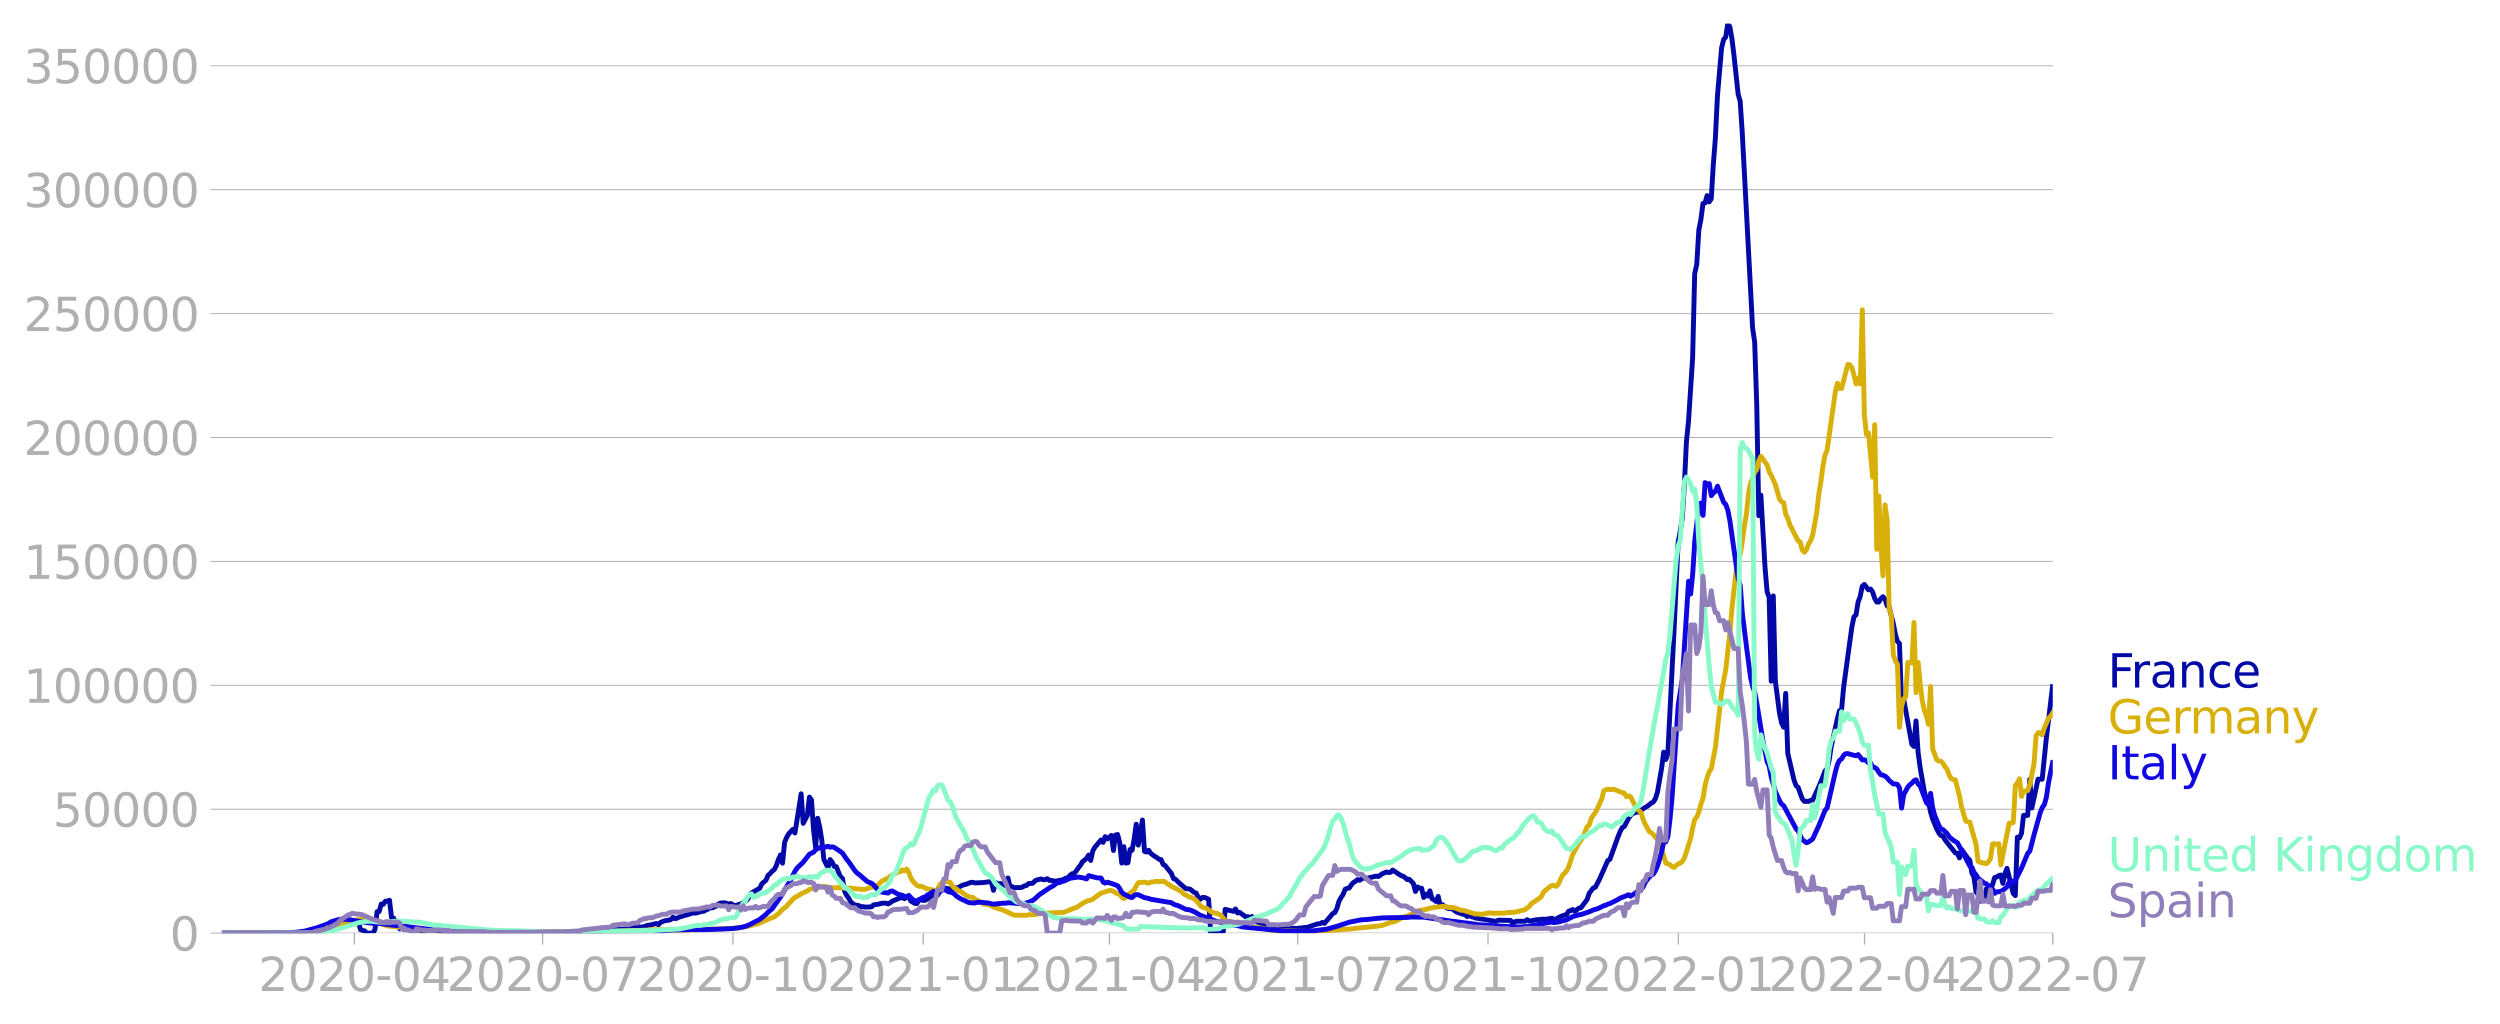 <svg xmlns:xlink="http://www.w3.org/1999/xlink" width="1015.94" height="416.199" viewBox="0 0 761.955 312.149" xmlns="http://www.w3.org/2000/svg"><defs><style>*{stroke-linejoin:round;stroke-linecap:butt}</style></defs><g id="figure_1"><path d="M0 312.15h761.955V0H0v312.15z" style="fill:none" id="patch_1"/><g id="axes_1"><path d="M67.645 284.4h558V7.2h-558v277.2z" style="fill:none" id="patch_2"/><g id="matplotlib.axis_1"><g id="xtick_1"><g id="line2d_1"><defs><path id="m4eeeab7bca" d="M0 0v3.5" style="stroke:#b0b0b0;stroke-width:.4"/></defs><use xlink:href="#m4eeeab7bca" x="107.998" y="284.4" style="fill:#b0b0b0;stroke:#b0b0b0;stroke-width:.4"/></g><g style="fill:#b0b0b0" transform="matrix(.14 0 0 -.14 78.75 302.038)" id="text_1"><defs><path id="DejaVuSans-32" d="M1228 531h2203V0H469v531q359 372 979 998 621 627 780 809 303 340 423 576 121 236 121 464 0 372-261 606-261 235-680 235-297 0-627-103-329-103-704-313v638q381 153 712 231 332 78 607 78 725 0 1156-363 431-362 431-968 0-288-108-546-107-257-392-607-78-91-497-524-418-433-1181-1211z" transform="scale(.016)"/><path id="DejaVuSans-30" d="M2034 4250q-487 0-733-480-245-479-245-1442 0-959 245-1439 246-480 733-480 491 0 736 480 246 480 246 1439 0 963-246 1442-245 480-736 480zm0 500q785 0 1199-621 414-620 414-1801 0-1178-414-1799Q2819-91 2034-91q-784 0-1198 620-414 621-414 1799 0 1181 414 1801 414 621 1198 621z" transform="scale(.016)"/><path id="DejaVuSans-2d" d="M313 2009h1684v-512H313v512z" transform="scale(.016)"/><path id="DejaVuSans-34" d="M2419 4116 825 1625h1594v2491zm-166 550h794V1625h666v-525h-666V0h-628v1100H313v609l1940 2957z" transform="scale(.016)"/></defs><use xlink:href="#DejaVuSans-32"/><use xlink:href="#DejaVuSans-30" x="63.623"/><use xlink:href="#DejaVuSans-32" x="127.246"/><use xlink:href="#DejaVuSans-30" x="190.869"/><use xlink:href="#DejaVuSans-2d" x="254.492"/><use xlink:href="#DejaVuSans-30" x="290.576"/><use xlink:href="#DejaVuSans-34" x="354.199"/></g></g><g id="xtick_2"><use xlink:href="#m4eeeab7bca" x="165.374" y="284.4" style="fill:#b0b0b0;stroke:#b0b0b0;stroke-width:.4" id="line2d_2"/><g style="fill:#b0b0b0" transform="matrix(.14 0 0 -.14 136.126 302.038)" id="text_2"><defs><path id="DejaVuSans-37" d="M525 4666h3000v-269L1831 0h-659l1594 4134H525v532z" transform="scale(.016)"/></defs><use xlink:href="#DejaVuSans-32"/><use xlink:href="#DejaVuSans-30" x="63.623"/><use xlink:href="#DejaVuSans-32" x="127.246"/><use xlink:href="#DejaVuSans-30" x="190.869"/><use xlink:href="#DejaVuSans-2d" x="254.492"/><use xlink:href="#DejaVuSans-30" x="290.576"/><use xlink:href="#DejaVuSans-37" x="354.199"/></g></g><g id="xtick_3"><use xlink:href="#m4eeeab7bca" x="223.381" y="284.4" style="fill:#b0b0b0;stroke:#b0b0b0;stroke-width:.4" id="line2d_3"/><g style="fill:#b0b0b0" transform="matrix(.14 0 0 -.14 194.133 302.038)" id="text_3"><defs><path id="DejaVuSans-31" d="M794 531h1031v3560L703 3866v575l1116 225h631V531h1031V0H794v531z" transform="scale(.016)"/></defs><use xlink:href="#DejaVuSans-32"/><use xlink:href="#DejaVuSans-30" x="63.623"/><use xlink:href="#DejaVuSans-32" x="127.246"/><use xlink:href="#DejaVuSans-30" x="190.869"/><use xlink:href="#DejaVuSans-2d" x="254.492"/><use xlink:href="#DejaVuSans-31" x="290.576"/><use xlink:href="#DejaVuSans-30" x="354.199"/></g></g><g id="xtick_4"><use xlink:href="#m4eeeab7bca" x="281.387" y="284.4" style="fill:#b0b0b0;stroke:#b0b0b0;stroke-width:.4" id="line2d_4"/><g style="fill:#b0b0b0" transform="matrix(.14 0 0 -.14 252.14 302.038)" id="text_4"><use xlink:href="#DejaVuSans-32"/><use xlink:href="#DejaVuSans-30" x="63.623"/><use xlink:href="#DejaVuSans-32" x="127.246"/><use xlink:href="#DejaVuSans-31" x="190.869"/><use xlink:href="#DejaVuSans-2d" x="254.492"/><use xlink:href="#DejaVuSans-30" x="290.576"/><use xlink:href="#DejaVuSans-31" x="354.199"/></g></g><g id="xtick_5"><use xlink:href="#m4eeeab7bca" x="338.133" y="284.4" style="fill:#b0b0b0;stroke:#b0b0b0;stroke-width:.4" id="line2d_5"/><g style="fill:#b0b0b0" transform="matrix(.14 0 0 -.14 308.885 302.038)" id="text_5"><use xlink:href="#DejaVuSans-32"/><use xlink:href="#DejaVuSans-30" x="63.623"/><use xlink:href="#DejaVuSans-32" x="127.246"/><use xlink:href="#DejaVuSans-31" x="190.869"/><use xlink:href="#DejaVuSans-2d" x="254.492"/><use xlink:href="#DejaVuSans-30" x="290.576"/><use xlink:href="#DejaVuSans-34" x="354.199"/></g></g><g id="xtick_6"><use xlink:href="#m4eeeab7bca" x="395.509" y="284.4" style="fill:#b0b0b0;stroke:#b0b0b0;stroke-width:.4" id="line2d_6"/><g style="fill:#b0b0b0" transform="matrix(.14 0 0 -.14 366.261 302.038)" id="text_6"><use xlink:href="#DejaVuSans-32"/><use xlink:href="#DejaVuSans-30" x="63.623"/><use xlink:href="#DejaVuSans-32" x="127.246"/><use xlink:href="#DejaVuSans-31" x="190.869"/><use xlink:href="#DejaVuSans-2d" x="254.492"/><use xlink:href="#DejaVuSans-30" x="290.576"/><use xlink:href="#DejaVuSans-37" x="354.199"/></g></g><g id="xtick_7"><use xlink:href="#m4eeeab7bca" x="453.516" y="284.4" style="fill:#b0b0b0;stroke:#b0b0b0;stroke-width:.4" id="line2d_7"/><g style="fill:#b0b0b0" transform="matrix(.14 0 0 -.14 424.268 302.038)" id="text_7"><use xlink:href="#DejaVuSans-32"/><use xlink:href="#DejaVuSans-30" x="63.623"/><use xlink:href="#DejaVuSans-32" x="127.246"/><use xlink:href="#DejaVuSans-31" x="190.869"/><use xlink:href="#DejaVuSans-2d" x="254.492"/><use xlink:href="#DejaVuSans-31" x="290.576"/><use xlink:href="#DejaVuSans-30" x="354.199"/></g></g><g id="xtick_8"><use xlink:href="#m4eeeab7bca" x="511.523" y="284.4" style="fill:#b0b0b0;stroke:#b0b0b0;stroke-width:.4" id="line2d_8"/><g style="fill:#b0b0b0" transform="matrix(.14 0 0 -.14 482.275 302.038)" id="text_8"><use xlink:href="#DejaVuSans-32"/><use xlink:href="#DejaVuSans-30" x="63.623"/><use xlink:href="#DejaVuSans-32" x="127.246"/><use xlink:href="#DejaVuSans-32" x="190.869"/><use xlink:href="#DejaVuSans-2d" x="254.492"/><use xlink:href="#DejaVuSans-30" x="290.576"/><use xlink:href="#DejaVuSans-31" x="354.199"/></g></g><g id="xtick_9"><use xlink:href="#m4eeeab7bca" x="568.269" y="284.4" style="fill:#b0b0b0;stroke:#b0b0b0;stroke-width:.4" id="line2d_9"/><g style="fill:#b0b0b0" transform="matrix(.14 0 0 -.14 539.02 302.038)" id="text_9"><use xlink:href="#DejaVuSans-32"/><use xlink:href="#DejaVuSans-30" x="63.623"/><use xlink:href="#DejaVuSans-32" x="127.246"/><use xlink:href="#DejaVuSans-32" x="190.869"/><use xlink:href="#DejaVuSans-2d" x="254.492"/><use xlink:href="#DejaVuSans-30" x="290.576"/><use xlink:href="#DejaVuSans-34" x="354.199"/></g></g><g id="xtick_10"><use xlink:href="#m4eeeab7bca" x="625.645" y="284.4" style="fill:#b0b0b0;stroke:#b0b0b0;stroke-width:.4" id="line2d_10"/><g style="fill:#b0b0b0" transform="matrix(.14 0 0 -.14 596.397 302.038)" id="text_10"><use xlink:href="#DejaVuSans-32"/><use xlink:href="#DejaVuSans-30" x="63.623"/><use xlink:href="#DejaVuSans-32" x="127.246"/><use xlink:href="#DejaVuSans-32" x="190.869"/><use xlink:href="#DejaVuSans-2d" x="254.492"/><use xlink:href="#DejaVuSans-30" x="290.576"/><use xlink:href="#DejaVuSans-37" x="354.199"/></g></g></g><g id="matplotlib.axis_2"><g id="ytick_1"><path d="M67.645 284.4h558" clip-path="url(#p933c895ddd)" style="fill:none;stroke:#b0b0b0;stroke-width:.3;stroke-linecap:square" id="line2d_11"/><g id="line2d_12"><defs><path id="m056853f7d1" d="M0 0h-3.5" style="stroke:#b0b0b0;stroke-width:.3"/></defs><use xlink:href="#m056853f7d1" x="67.645" y="284.4" style="fill:#b0b0b0;stroke:#b0b0b0;stroke-width:.3"/></g><use xlink:href="#DejaVuSans-30" style="fill:#b0b0b0" transform="matrix(.14 0 0 -.14 51.737 289.719)" id="text_11"/></g><g id="ytick_2"><path d="M67.645 246.636h558" clip-path="url(#p933c895ddd)" style="fill:none;stroke:#b0b0b0;stroke-width:.3;stroke-linecap:square" id="line2d_13"/><use xlink:href="#m056853f7d1" x="67.645" y="246.636" style="fill:#b0b0b0;stroke:#b0b0b0;stroke-width:.3" id="line2d_14"/><g style="fill:#b0b0b0" transform="matrix(.14 0 0 -.14 16.108 251.955)" id="text_12"><defs><path id="DejaVuSans-35" d="M691 4666h2478v-532H1269V2991q137 47 274 70 138 23 276 23 781 0 1237-428 457-428 457-1159 0-753-469-1171Q2575-91 1722-91q-294 0-599 50Q819 9 494 109v635q281-153 581-228t634-75q541 0 856 284 316 284 316 772 0 487-316 771-315 285-856 285-253 0-505-56-251-56-513-175v2344z" transform="scale(.016)"/></defs><use xlink:href="#DejaVuSans-35"/><use xlink:href="#DejaVuSans-30" x="63.623"/><use xlink:href="#DejaVuSans-30" x="127.246"/><use xlink:href="#DejaVuSans-30" x="190.869"/><use xlink:href="#DejaVuSans-30" x="254.492"/></g></g><g id="ytick_3"><path d="M67.645 208.872h558" clip-path="url(#p933c895ddd)" style="fill:none;stroke:#b0b0b0;stroke-width:.3;stroke-linecap:square" id="line2d_15"/><use xlink:href="#m056853f7d1" x="67.645" y="208.872" style="fill:#b0b0b0;stroke:#b0b0b0;stroke-width:.3" id="line2d_16"/><g style="fill:#b0b0b0" transform="matrix(.14 0 0 -.14 7.2 214.191)" id="text_13"><use xlink:href="#DejaVuSans-31"/><use xlink:href="#DejaVuSans-30" x="63.623"/><use xlink:href="#DejaVuSans-30" x="127.246"/><use xlink:href="#DejaVuSans-30" x="190.869"/><use xlink:href="#DejaVuSans-30" x="254.492"/><use xlink:href="#DejaVuSans-30" x="318.115"/></g></g><g id="ytick_4"><path d="M67.645 171.108h558" clip-path="url(#p933c895ddd)" style="fill:none;stroke:#b0b0b0;stroke-width:.3;stroke-linecap:square" id="line2d_17"/><use xlink:href="#m056853f7d1" x="67.645" y="171.108" style="fill:#b0b0b0;stroke:#b0b0b0;stroke-width:.3" id="line2d_18"/><g style="fill:#b0b0b0" transform="matrix(.14 0 0 -.14 7.2 176.427)" id="text_14"><use xlink:href="#DejaVuSans-31"/><use xlink:href="#DejaVuSans-35" x="63.623"/><use xlink:href="#DejaVuSans-30" x="127.246"/><use xlink:href="#DejaVuSans-30" x="190.869"/><use xlink:href="#DejaVuSans-30" x="254.492"/><use xlink:href="#DejaVuSans-30" x="318.115"/></g></g><g id="ytick_5"><path d="M67.645 133.344h558" clip-path="url(#p933c895ddd)" style="fill:none;stroke:#b0b0b0;stroke-width:.3;stroke-linecap:square" id="line2d_19"/><use xlink:href="#m056853f7d1" x="67.645" y="133.344" style="fill:#b0b0b0;stroke:#b0b0b0;stroke-width:.3" id="line2d_20"/><g style="fill:#b0b0b0" transform="matrix(.14 0 0 -.14 7.2 138.663)" id="text_15"><use xlink:href="#DejaVuSans-32"/><use xlink:href="#DejaVuSans-30" x="63.623"/><use xlink:href="#DejaVuSans-30" x="127.246"/><use xlink:href="#DejaVuSans-30" x="190.869"/><use xlink:href="#DejaVuSans-30" x="254.492"/><use xlink:href="#DejaVuSans-30" x="318.115"/></g></g><g id="ytick_6"><path d="M67.645 95.58h558" clip-path="url(#p933c895ddd)" style="fill:none;stroke:#b0b0b0;stroke-width:.3;stroke-linecap:square" id="line2d_21"/><use xlink:href="#m056853f7d1" x="67.645" y="95.581" style="fill:#b0b0b0;stroke:#b0b0b0;stroke-width:.3" id="line2d_22"/><g style="fill:#b0b0b0" transform="matrix(.14 0 0 -.14 7.2 100.9)" id="text_16"><use xlink:href="#DejaVuSans-32"/><use xlink:href="#DejaVuSans-35" x="63.623"/><use xlink:href="#DejaVuSans-30" x="127.246"/><use xlink:href="#DejaVuSans-30" x="190.869"/><use xlink:href="#DejaVuSans-30" x="254.492"/><use xlink:href="#DejaVuSans-30" x="318.115"/></g></g><g id="ytick_7"><path d="M67.645 57.817h558" clip-path="url(#p933c895ddd)" style="fill:none;stroke:#b0b0b0;stroke-width:.3;stroke-linecap:square" id="line2d_23"/><use xlink:href="#m056853f7d1" x="67.645" y="57.817" style="fill:#b0b0b0;stroke:#b0b0b0;stroke-width:.3" id="line2d_24"/><g style="fill:#b0b0b0" transform="matrix(.14 0 0 -.14 7.2 63.136)" id="text_17"><defs><path id="DejaVuSans-33" d="M2597 2516q453-97 707-404 255-306 255-756 0-690-475-1069Q2609-91 1734-91q-293 0-604 58T488 141v609q262-153 574-231 313-78 654-78 593 0 904 234t311 681q0 413-289 645-289 233-804 233h-544v519h569q465 0 712 186t247 536q0 359-255 551-254 193-729 193-260 0-557-57-297-56-653-174v562q360 100 674 150t592 50q719 0 1137-327 419-326 419-882 0-388-222-655t-631-370z" transform="scale(.016)"/></defs><use xlink:href="#DejaVuSans-33"/><use xlink:href="#DejaVuSans-30" x="63.623"/><use xlink:href="#DejaVuSans-30" x="127.246"/><use xlink:href="#DejaVuSans-30" x="190.869"/><use xlink:href="#DejaVuSans-30" x="254.492"/><use xlink:href="#DejaVuSans-30" x="318.115"/></g></g><g id="ytick_8"><path d="M67.645 20.053h558" clip-path="url(#p933c895ddd)" style="fill:none;stroke:#b0b0b0;stroke-width:.3;stroke-linecap:square" id="line2d_25"/><use xlink:href="#m056853f7d1" x="67.645" y="20.053" style="fill:#b0b0b0;stroke:#b0b0b0;stroke-width:.3" id="line2d_26"/><g style="fill:#b0b0b0" transform="matrix(.14 0 0 -.14 7.2 25.372)" id="text_18"><use xlink:href="#DejaVuSans-33"/><use xlink:href="#DejaVuSans-35" x="63.623"/><use xlink:href="#DejaVuSans-30" x="127.246"/><use xlink:href="#DejaVuSans-30" x="190.869"/><use xlink:href="#DejaVuSans-30" x="254.492"/><use xlink:href="#DejaVuSans-30" x="318.115"/></g></g></g><path d="m67.645 284.4 25.22-.107 3.153-.224 2.522-.309 2.522-.435 1.261-.375 1.261-.299 2.522-.79.63-.107.631-.581.63-.203.631.196.63-.155.631 2.344 1.261.372.63.673h1.892l.63-1.151.631-5.384.63-.052.631-2.259.63.07.631-.949.63-.035.631-.255.63 5.358.631.075.63 1.595.631.152.63 1.541.631-.1.63.23.631.05 1.261-.184.63.351.631-.316.63.247 1.262.125 1.26.554.631-.603 1.892.08 1.891.077.63.39 8.828.19.63-.332.631.017 1.261-.207 1.261.089.63.367 1.262-.109.63.132 1.892-.127.63-.415.63.43 3.153-.017 3.783-.017 3.153.023.63.081 2.522-.135 1.261.088 1.892-.087 3.152.02h1.261l3.153-.005 3.783-.223 1.892-.06 1.891-.098 1.892-.092 5.674-.505 1.261-.172 1.261-.664.63.445 1.262-.204 1.26-.45.631-.029 1.892-.489.63.378.63-.693 1.262-.503 1.26-.192.631-.163.63-.734.631.443.63-.133.631-.339 4.414-1.293.63.073 1.261-.34.631-.18.63-.05.631-.4.63-.24.631-.453.63.085 1.262-.564.63-.612.63-.31 1.262-.081 1.26.358.631-.122 1.261.706 1.261-.449.63-.144.631-.357 1.261-.967 1.261-2.024 2.522-1.445.63-1.333 1.262-1.086.63-1.494.63-.547.631-.729.63-.48.631-1.192.63-1.858.631-1.416.63 2.506.631-6.336.63-1.52.631-1.094 1.261-1.343.63 1.097 1.262-7.838.63-4.116.63 9.028 1.262-2.445.63-5.562.63.821.631 9.136.63 5.393.631-8.904.63 2.726.631 3.972.631 5.902 1.261 2.454.63-2.48.631.815.63 1.27.631.094 1.261 3.059.63.538.631 3.85.63 1.304.631.84.63 1.132.631.56.63.364 1.262.24.63.273.63.024.631.136 1.892-.075.63-.604 1.261-.166 1.261-.328 1.261-.04.63.25.631-.328.63-.488 2.523-1.075.63-.014.63.295 1.262-.832.63 1.547 1.261.738.63.04.631-1.244 1.261.283.63-.04.631-.392.63-.105.631-1.008.63.144.631-.19.63-.055.631-1.803.63-.373 1.262.145 1.261.182 1.892-.365.63.002.63-.46.631-.305 1.261-.365 1.261-.484.63-.054.631.203 2.522-.124 1.892-.236.63.059.63 2.567.631-2.414.63.373 1.262-.036.63.466.63.107.631-2.272.63 2.687.631-.07.63.328 1.892-.029.63-.155.631-.37.63-.122.631-.58 1.261-.091.63-.7.631-.312 1.261-.305.63.225.631-.008.63-.289.631.509.63.014 1.262.262 1.26-.292.631-.033 1.261-.61.631-.17.63-.687.631-.498.63-.1.631-.739.63-.955.631-.754.63-1.083 1.262-1.057.63-1.007.63 1.654.631-2.9.63-1.142 1.892-2.213.63.724.631-1.73.63.685 1.262-1.06.63 4.582.63-4.695.631-.182.63 2.446.631 6.271.63-5.001.631 5.019.63-.134.631-4.02.63.241.631-3.353.63-4.594.631 6.365 1.261-7.634.63 9.551.631.199.63-.534.631.926 1.261.945.63.348.631.526.63.081.631 1.484.63.365 1.892 2.359.63 1.573.631.237 1.261 1.239 1.892 1.606 1.261.136 1.261.981.63.243.631 1.306.63.55.631-.53.63-.005 1.262.54.63 10.342h3.783l.63-7.246 2.523.602.63-.723.63 1.22.631-.176 1.892 1.368.63-.087.63.413.631-.455.63 1.196 1.262.621.63.238.63.052 1.892.832 6.936.762.63-.128.63.103 3.784-.397 1.261-.484 1.891-.571.631-.05.63-.364.631.284 2.522-2.967.63-.315.631-1.215.63-2.171.631-1.192.63-.914.631-1.59.63-.292.631-.132.63-.961.631-.686.63-.359.631-.529.63.203 1.262-.825.63.305 3.153-.755.63.148 1.261-.879 1.261-.511.63.154.631-.087.63-.667 2.523 1.685.63.185.63.428.631.592.63-.085 1.262 1.298.63 2.426.63-1.394.631.396.63.025.631 2.793.63-1.017.631.597.63-1.594.631 2.406.631.347.63.5.631-1.565.63 2.934.631-.428.63.562 1.262.65 1.26.088.631.598.63.403 1.892.655.63.084.631.613.63-.728.631.764.63.116.631.281 6.305 1.038.63-.376 3.784.08.63.876.63-.48.631-.15 2.522.016.63-.483.631.364.63-.029 1.262-.28 1.26-.101.631-.108 1.261.016 1.892-.311.63.503 1.892-.983 1.261-.483.63-.038.631-1.129.63-.176.631-.35.63.56 1.262-.967.63-.115 1.892-2.534.63-1.876 1.261-1.648.63-.22 1.262-2.47 2.522-5.667.63-.347 2.522-7.001.63-1.551.631-1.14.63-.333 1.262-2.451.63-.911.63-.571 1.262-.448.63-.05 1.892-1.375.63-.322 1.261-.997.63-.327.631-1.022.63-2.006 1.262-7.198.63-4.971.63 2.241.631-1.656 1.261-24.905.63-12.398 1.262-27.253.63-3.316.631-3.993.63-9.945.631-13.39.63-6.08 1.262-19.485.63-25.643.63-2.854.631-10.45.63-3.19.631-4.909.63-.16.631-2.259.63 1.939.631-.941.63-10.407.631-8.058.63-12.832 1.262-14.72.63-2.537.63-.736.631-4.109.63.954.631 3.638.63 5.088 1.262 11.772.63 2.269.63 9.56 3.153 59.522.63 4.273.631 18.994.63 33.88.631-6.25 1.261 21.981.63 7.431.631 1.752.63 25.542.631-25.989.63 25.973 1.262 9.765.63 2.972.63 1.309.631-10.31.63 18.274 1.892 8.082.63 1.77.631.51 1.261 3.485.631.778 1.261.035.63-.294.631-.06 1.892-4.106.63-1.512 1.261-3.297.63-.68.631-2.555.63-4.169 1.892-8.59.63-2.4.631-.206.63-6.884 1.892-13.946.63-4.468.631-3.118.63-.569.631-3.936.63-1.615.631-3.147.63-.587 1.262 1.652.63-.25.63.855.631 1.955.63 1.15.631.005.63-1.043.631-.581.63.71.631 2.049.63.482 1.262 4.864.63 3.258.63 2.267.631.618.63 17.832.631-1.001 2.522 13.933.63.62.631-7.769.63 9.494.631 4.745 1.261 7.19.631 2.398.63.572.631 3.278.63 2.127 1.262 3.066.63 1.243.63.799.631.15.63 1.15 3.153 4.003.63.152.631 1.374.63-2.578 1.892 2.667.63.634.631 3.84.63 1.235.631 4.569.63.713.631 2.107.63-.116.631.057.63-3.703 1.262-.78.63-.447.63-2.19.631-.172.63-.443.631-.167.63 2.536.631-2.987.63-1.594 1.892 7.644.63.668.631-17.797.63.203.631-1.395.63-5.452 1.262-.01.63-11 .63 8.75 1.892-8.79h1.261l1.261-12.433 1.892-15.753h0" clip-path="url(#p933c895ddd)" style="fill:none;stroke:#0309a6;stroke-width:1.5;stroke-linecap:square" id="line2d_27"/><path d="m67.645 284.4 25.85-.104 2.523-.169 2.522-.36.63-.082 3.153-1.083 1.261-.722 1.261-.537.63-.387.631-.218 4.414-.564 3.783.786.63.336 1.892.476 1.26.437 4.414.405 1.261.245 6.936.789 1.26.013 7.567.252 1.891.063 17.024.088 3.153-.13 4.413.126 13.872-.02 5.674-.139 11.98-.433 1.891-.1 10.088.102 1.892-.093 2.522-.076 8.197-.332 2.522-.104 3.783-.652 1.26-.362 1.262-.277 1.891-.831 1.261-.563 1.261-.497.63-.265 1.262-.924 1.26-1.345 1.262-.96.63-.796.63-.592.631-.803.63-.468 1.262-.692.63-.426 1.261-.59.63-.304.631-.469 1.261-.335.63.002 1.262-.34.63-.219.631.101.63-.1.631.274 1.261.198 1.892-.146.63.13 2.522.01 2.522.317.63-.005.631.147 1.261-.045.63-.175.631-.341 1.261-.174.63-.383.631-.176 1.261-1.246.63-.262.631-.435.63-.04.631-.747 2.522-1.357.63-.03.631-.55.63.322.631-.568.63.89.631 1.817.63.972 1.262 1.328.63.246.63-.038 1.892.843 1.892.36.63.665.63-.963.631-1.295.63-.715.631-.286.631-.098 1.261.31.63 1.022.631.65.63.33.631.578.63.154 1.262.906.63.486 1.261.42.63.044.631.535 1.892 1.02.63.442 1.892.268 1.26.738 1.262.318.63.278.63.116 3.784 1.729 3.783.012.63-.168 1.892-.046 1.26-.275 1.892-.126 1.892-.12 1.26-.041 2.523-.1 3.152-1.306.631-.132 1.892-1.304 1.26-.68 1.262-.336.63-.256 1.261-.997 1.261-.85 1.892-.59.63-.178.63-.034.631.253.63.537.631.149.63.287.631.796.63.42.631-.386 1.261-1.255 1.261-.935.63-1.297.631-.973 1.892-.151 1.26.324.631-.344.63-.01.631-.185 1.892.038.63-.147.63.286.631.516.63.347.631.48 1.261.565 1.892 1.125.63.63 1.892.984.63.152.631.338.63.489 1.262 1.612.63.448 1.261.37.63.417.631.553.63.277 1.262.28 1.26.543.631.907.63.646 1.262.329.63.309 1.261.09.63-.248.631.18 1.261.793 1.261.245.63.063 1.262.336 3.783.537 1.26.348 1.892.178 10.719.251 6.936-.459 4.413-.312 1.261-.1 1.261-.174 6.305-.612 1.261-.23 2.522-.893 1.261-.256 2.522-1.32 1.261-.417.63-.198 2.523-1.34 1.26-.244h.631l1.892-.57.63-.058.631-.22 1.891-.13.631-.184.63.138.631-.04.63.335.631-.083 1.261.163 1.892.73.63.001 3.783 1.15.63-.048 1.262.13 2.522-.483.63.174 3.783-.065.63-.156 1.892-.06 1.261-.197 1.261-.341 1.261-.296.63-.552.631-.399.63-.869 1.892-1.269.63-.4.631-.668.63-1.29 1.892-1.58.63-.334.631-.036.631.303.63-.638 1.261-2.688 1.262-1.35.63-1.188 1.261-3.833 1.892-3.513.63-.873.63-1.102 1.262-3.057.63-.467.63-2.033.631-.996.63-.759 1.892-4.092.63-2.53.631-.345.63-.18.631.138 1.261-.08 1.892.802 1.26.418.631 1.046.63-.26.631.28 1.261 2.576.63 1.016 1.262 1.222.63 1.974.63 1.504 1.262 2.288.63.356.63.61.631.798.63.609.631 1.267.63 1.677 1.262 4.3 1.26.487.631.606.63.233.631-.627.631-.45.63-.261.631-.497.63-1.023 1.892-5.992.63-3.183.631-2.593.63-.727.631-1.633.63-2.321.631-1.843.63-3.872.631-2.388.63-1.721.631-.96 1.261-6.539 1.892-16.993 1.26-6.71 1.262-11.245.63-7.51 1.261-11.188.63-3.618.631-1.61.63-3.848.631-4.801.63-3.559.631-6.332.63-3.091.631-1.533.63-1.829.631-.75.63-2.779.631-1.267 1.892 2.666.63 2.028.63 1.118 1.262 2.86 1.26 4.403.631.77.63.28.631 3.594.63 1.179.631 2.082.63 1.004.631 1.432 1.261 2.335.631.41.63 2.442.631.61.63-.74.631-1.766.63-.969.631-1.734 1.261-6.92.63-5.62.631-3.802.63-4.842.631-3.207.63-1.505 2.523-17.913.63-2.498.63 1.599.631.007 1.892-7.314.63.145.63.886.631 2.22.63 2.677.631-1.648.63 1.646.631-22.561.63 31.997.631 5.996.63-.427 1.262 13.428.63-15.994.63 38.004.631-16.264.63 15.212.631 9.106.63-21.627.631 4.504.63 27.12.631 1.985.63 12.203.631 1.693.63 1.112.631 19.201.63-6.466.631-2.261.63-.524.631-10.521 1.261.108.63-12.334.631 21.426.63-9.218.631 6.485.631 5.155.63 2.963.631 1.732.63 2.512.631-11.505.63 18.946 1.262 3.408.63.348.63.074.631.642.63 1.038.631.778.63 1.734.631 1.122.63.252.631.113 1.261 4.992.63 3.263 1.262 4.27.63.251.63.115 1.892 6.877.63 5.077.631.26 1.892.447.63-.628.63-.949.631-4.406.63-.12.631.292.63-.282.631 6.488 2.522-12.76h.63l.631-.216.63-11.231.631-.83.63-1.241.631 5.369.63-1.61.631-.001.63-.169.631-1.862 1.261-6.161.63-8.64.631-.979h.63l.631.663.631-2.075 1.261-3.024.63-.53.631-1.007h0" clip-path="url(#p933c895ddd)" style="fill:none;stroke:#d8b009;stroke-width:1.5;stroke-linecap:square" id="line2d_28"/><path d="m67.645 284.4 19.546-.094 3.152-.19 2.522-.329 3.783-1.035 3.153-1.149 1.26-.701 1.892-.566 1.261-.204 1.892.108 2.522.421 1.892.366 1.26.158 1.892.22 2.522.092 1.261.172 1.261.179 1.892.236.63-.076 1.892.296 10.088 1.246 1.26.025 6.306.332 15.132.284 2.522.034 3.783-.035 10.719.058 13.871-.056 10.719-.251 7.566-.51 3.152-.064 2.522-.062 3.783.033 5.675-.183 3.153-.167 2.522-.338 1.26-.309 1.262-.516 3.152-1.618 1.892-1.53.63-.674 1.261-1.046 2.522-3.56 3.153-5.275 1.26-2.595.631-.932 1.892-1.84 1.891-2.422 1.261-.618.63-.74 1.262-.634.63-.335.631.276 1.261-.372.63.313.631-.142.63.194 1.892 1.272.63.478 1.262 1.876.63.774 1.892 2.702.63.707.63.418 2.523 2.203 1.26.481.631.487 1.261 1.53.63.58 2.523.405.63-.52.63-.133 1.892 1.053 1.261.29.63.394.631.021.63-.392 1.262 1.302 1.26.474.631-.248.63-.587.631-.342.63-.153.631-.573.63-.24 1.262-.893 1.26 1.05.631-.879.63-.472.631-.187.631.122.63.491 1.261.276.631.396.63.656 1.262.804 1.26.582 1.262.592 1.26.128.631-.01.63-.175 1.262-.025 2.522.276.63.217.63.076 3.153-.299.63.025.631-.16 3.783.277.63.15 1.892-.579 1.261-.561.63-.468 1.262-1.201 3.152-2.123 1.261-.7.63-.51.631-.355.63-.084.631-.287.63-.155 1.892-.861 1.892-.28.63-.083 1.262.197 1.26.365.631-.998 2.522.677 1.261.057.63 1.251.631.29.63-.285 1.262.394 1.26.45.631.24.63.895.631 1.1.63.537 1.892.968.63.097.631-.612.63-.267.631.026 1.892.89 1.26.246.631.25 6.305 1.037.63.433.631.27.63.138 2.523 1.187 1.261.186 1.261.529 1.892 1.103 1.891.719 3.153 1.158 1.891.405 2.522.592 1.892.264 1.26.363 2.523.293 3.783.346 7.566.744 5.044-.006 2.522-.116 4.414-.528 3.152-.882 3.783-1.253 1.892-.379 1.891-.369 1.261-.042 1.892-.21 1.891-.196 1.261-.12 7.566-.134 1.261-.128 3.783.053 2.522.356 3.153.446 1.892.295 2.522.297 1.891.272 1.892.203 2.522.39 3.152.23 3.783.232 5.675.269 2.522-.148 6.935-1.293.63-.03.631.131 1.261-.176 2.523-.684 1.891-.962 1.892-.57.63-.07 2.522-.844 1.261-.555 1.261-.37 1.261-.582.63-.338.631-.143.63-.348.631-.169 2.522-1.265.63-.405 1.892-.711.63-.31.631.463 1.261-.85 2.522-1.897.63-1.466 1.262-1.635.63-.549.63-.378.631-1.091.63-1.418.631-1.994.63-2.37.631-2.885.63-.062.631-1.575.63-5.127.631-6.656 1.261-18.999.631-9.33 1.261-7.929 1.892-29.783.63 3.88.63-6.073.631-10.197 1.261-10.687.63-.768.631 3.76.63-9.988.631.496.63-.196.631 3.67.63-.82.631-.514.63-1.542 1.892 4.947.63.617.631 1.818.63 3.24 1.892 13.377.63 4.141.631 2.162.63 8.413 1.262 10.218 1.26 9.46.631 2.716.63 1.73.631 3.33 1.892 11.636 1.26 6.212.631 1.383.63 3.389 1.262 4.31 1.26 2.732.631 1.094.63.463 3.784 7.06.63.669 1.261 2.613 1.261.93.631-.216 1.261-.906 1.261-2.75.63-1.356 1.262-3.125.63-1.525.63-.76 2.523-10.986.63-2.27.63-1.245.631-.405.63-1.132.631-.454.63-.03 1.262.36 1.26.305.631-.366 1.261 1.644.63-.07.631.346.63.605.631.025.63 1.228.631.164.63.458.631 1.014.63.754.631.118.63.283.631.524.63.788 1.262 1.063.63-.012.63.18.631 1.092.63 6.12.631-4.084 1.261-2.355.63-.701.631-.496.63-.722.631-.287.63 1.296.631.643 1.261 3.384.631 1.646.63.67.631-3.498.63 4.4.631 2.3 1.261 3.05.63 1.119.631.178 1.261 1.205.63.996 1.262 1.056 1.26.77 3.784 7.073.63.405.63 1.531.631.732.63 1.063 1.892 1.486.63.235 1.262 1.225.63.34.63 1.308.631-.452 1.261-.124 1.261-.86.63-.627.631-1.33.63.039.631-.41.63-.22 1.892-3.746 1.892-4.49.63-.673 1.261-4.908 1.892-6.744.63-1.626.631-.876.63-2.254.631-4.38 1.261-6.18h0" clip-path="url(#p933c895ddd)" style="fill:none;stroke:#1007e1;stroke-width:1.5;stroke-linecap:square" id="line2d_29"/><path d="m67.645 284.4 26.481-.075 5.675-.436 1.891-.28 5.675-1.76 1.892-.626 2.522-.428 1.26-.019 3.784.378 2.522-.27 1.891-.16 6.305.3 1.261.197 1.892.415 1.26.298 1.262.048 1.26.09 1.262.181 1.26.063 1.262.145 10.719.99 5.044.182 3.783.032 7.566.361 1.26.09 3.153-.065 1.261-.07 6.305-.148 1.261.083 18.285-.323 1.892.02 8.196-.465 5.044-1.06 1.261-.033 1.261-.195 2.523-.434 1.26-.432 1.262-.624 1.26-.37.631.036.63-.24 1.262-.132.63-.012.63-.737.631-1.863 1.261-1.72.63-.761.631-1.146.63-.745.631-.248.63 1.088.631-.15.63-.29.631-.603 1.892-.456 1.891-1.41.63-.748.631-.244.63-.528.631-.74 1.261-.528.63-.165.631.214.63-.197.631-.416.63.12.631-.373 1.261.517 1.892-.052.63-.332.63.289.631-.26.63-.041.631.237.63-1.009.631-.432.631-.205.63-.474 1.261.038.631.363.63 1.142 1.892 2.194.63.638.631.944.63.15 2.523 2.304.63.334.63-.233 1.262.504.63-.172.63.032.631-.555.63-.258.631.115.63-.045 1.892-1.883.63-.128 1.262-1.272.63-.932.63-1.556 1.262-1.357.63-1.896.63-1.41.631-1.987.63-1.521 1.262-.852.63-.823.63.396.631-.863.63-1.756.631-1.174.63-1.815 1.262-4.71.63-2.447.63-1.886.631-.842.63-1.329.631.347.63-1.588.631-.237.63.01.631 1.362 1.261 3.273.631.43.63 1.329 1.262 3.775.63.937.63 1.318.631.936.63 1.167.631 1.679 1.261 1.766 1.261 3.089.63 1.47.631.99 1.261 2.314.63.962 1.262.737.63.66.63.87.631 1.078 3.153 2.746.63.776 1.261.97 1.261 1 .63.195.631.035.63.156 1.262.647.63.125.63-.094 1.892.755 1.892 1.11.63.56.63.23 1.892 1.02 1.261.23 1.892.171 3.152-.01 3.784.256 3.152-.16 1.261.34 1.261.212 1.261.348.63.303.631.053 3.153.854.63.886 1.261.15 1.261-.104 1.261.068.63-.82 2.523.096 5.674.198 5.044.163 6.306-.121.63.524 1.892-.043 1.891-.109.63-.516 5.045-.806 1.891-.682 1.892-.786 1.26-.552 3.784-1.184.63-.385 2.522-1.02.63-.42 1.262-1.408.63-.544.63-.852.631-.602.63-1.316 1.262-1.991 1.26-2.422.631-.708.63-1.005.631-.483 1.261-1.584.631-.482 1.261-1.762 1.892-2.467.63-1.086 1.261-3.535.63-2.415.631-1.806.63-.595.631-1.103.63-.212.631.923.63 1.713 1.262 4.508.63 1.653.63 2.509.631 1.99.63.983 1.262 1.376.63.524 1.261.433.63-.368.631.093 1.892-.848 1.26-.476.631-.028.63-.306 1.262-.193.63.081 1.892-1.187 1.891-1.167.63-.6 1.892-1.004 1.261-.26 1.261-.13.63.59.631-.14 1.261.019 1.892-1.366.63-1.57.631-.591.63-.327.631.046.63.576 1.262 1.698 2.522 4.418.63.481 1.261-.13 1.261-1.077.63-.421.631-.998.63-.34.631-.054.63-.408.631-.18.63-.391.631-.155 1.261.11.63.051 1.262.699.63.173 1.261-.832.63-.045.631-1.077 1.261-.986.63-.503.631-.297.63-.524.631-1.002.63-.369 1.262-2.198 1.26-1.39.631-.752.63-.497.631-.238.63.643.631 1.36.63-.018.631.508.63 1.321.631.62.63.44.631.116.63-.385.631 1.082 1.261.55 2.523 3.813.63.08.63.215 3.153-3.644.63-.447.631.15 1.261-1.108 1.261-.616 1.892-1.682.63.1.63-.553.631.03 1.892.887.63-.528.63-.682 1.262-.331.63-.741.63-.954.631-.535.63-.329.631.325.63-.798.631-1.163.63-.51.631-.31.63-1.53.631-2.918 1.892-11.725 1.891-10.991.63-2.986.631-3.802 1.261-6.675.63-4.001.631-1.706.63-5.263 1.262-15.582.63-7.457.631-4.46.63-1.76 1.261-17.917.631-1.304.63.889.631 1.157.63 2.335.631-.71.63 4.798.631 11.488.63 6.813 1.892 23.306.63 7.713.631 5.838 1.261 5.026.63-.179 1.262.846 1.26-1.08.631-.085.63.625.631 1.183.63.772.631.515.63 1.332.631-81.211.63-1.922.631 1.602.63.16.631.725.63 1.318.631.992.63 84.615.631 5.003.63 2.116.631-7.42.63 2.564 1.262 2.93 1.26 4.598.631 1.478.63 12.032.631 1.208.63.727.631 1.1.63.323.631.508 1.892 4.675.63 4.232.63 3.346.631-4.725.631-6.262.63-.505.631-.748.63-1.391h1.262l.63-4.789.63 3.94.631-2.519.63-4.192.631-3.038h1.261l.63-4.83.631-6.208.63-2.728.631-.697.63-2.162h1.262l.63-5.907.63 2.7 1.262-2.107.63 1.604h1.261l.63 1.189 1.262 3.057.63 2.864.63.911h1.262l.63 7.768.63 3.282.631 4.037 1.261 5.845h1.261l.63 5.617 1.262 2.862.63 1.65.63 4.53h1.262l.63 9.856.63-8.399 1.262 2.358.63-2.582h1.261l.63-4.872.631 10.735.63.977.631.754.631 1.222 1.261-.006.63 4.86.631-2.009.63.014 1.262.325 1.26.002.631-2.821.63 2.67.631.923.63-.341.631.538h1.261l1.261.487.63.105.631.222 1.892.004.63-.227 1.261.423.63 1.899.631.177 1.261.003.63.876 1.262.17.63-.453.63.527 1.262.002.63-1.693.63-.478 1.262-2.027.63-1.034h1.261l.63.578.631-.193.63-1.315 1.262-.58h1.26l.631-.956.63-.475 1.262-1.32.63-.426 1.261-.04.631-1.104.63-.537.631-.723 1.261-1.15h0" clip-path="url(#p933c895ddd)" style="fill:none;stroke:#89f9c9;stroke-width:1.5;stroke-linecap:square" id="line2d_30"/><path d="m67.645 284.4 25.85-.103 1.892-.115.63-.303 2.523-.564.63-.17.63-.437.631.054.63-.41.631-.215.631-.455.63-.318.631-.806 2.522-1.698.63-.16.631-.346.63.155 1.892.18.63.15 2.523 1.12 3.783 1.266.63-.248.63-.09.631.416.63-.339.631.187.63-.165.631.097.63.288.631 1.718.63-.219.631.563.63-.032 1.892.955.63-1.275 1.892.397.63-.001.631.124 1.261-.025 1.261.081.63-.274 2.523.227 1.26.105.631.235 1.892.073.63-.124 7.567.062 1.26.179 2.523.04 5.044-.04 3.783-.002 10.088-.057 6.305-.366.63-.273 6.936-.78h1.261l.63-.233.631-.425 3.153-.392.63-.01.63.23.631-.023.63-.374 1.262-.105h.63l.63-.825.631-.16.63-.378.631.055.63-.288h1.262l1.26-.552.631-.067 1.261-.459h1.261l.63-.452 1.262-.246.63.075 1.261-.075h.63l.631-.322 1.892-.317.63-.184 1.892-.092.63-.05.631-.252.63-.056.631-.239h1.261l.63-.434.631-.147 1.261.059.63.228 1.892-.038.63 1.165.631-1.04 1.261.236h1.261l.63.896.631-1.295.63 1.126.631-.324.63-.158h1.262l.63-.472.63.526 1.892-.515h1.261l.63-1.082.631-.729.63-.54.631-.827.63-.503h1.262l.63-1.543.63-.49 1.262-.582.63-.62h1.261l.63-.305.631-.027.63-.57.631.18.63.333h1.262l.63.284.63 2.015.631-1.236.63.259.631.123h1.261l.631 1.523.63-1.42.631 2.285.63.354.631.67h1.261l.63 1.337.631.1 1.261.975.63.465h1.262l.63.637.63.429.631.096 1.261.46h1.261l.63.248.631.891.63-.047.631.234.63-.191h1.262l.63-.392.63-1.114.631-.141.63-.45.631-.14 1.892-.076 1.26-.177.631-.057.63 1.275h1.262l1.26-.635 1.262-1.048h1.891l.63-.66.631-1.037.63 1.803 1.262-5.37h1.26l.631-3.328.631-.187.63-4.194.631.7.63-1.591h1.262l.63-2.467.63-.955.631-.292.63-.915.631-.29h1.261l.63-1.029.631-.231.63.139.631 1.02.63.515h1.262l.63 1.525 2.522 3.296h1.261l.63 3.517 2.523 5.636h1.26l.631 1.817 1.261 1.471 1.261.7h1.261l.63 1.014 1.262.455.63.533.63.334h1.262l.63.526.63 5.455h3.784l.63-3.755 1.261-.13.631.142 3.783.077.63.577h1.262l.63-.552.63-.06.631.658 1.261-1.596 1.892.105.63.056.63-.92 1.262 1.506.63-1.033h.63l.631.555.63-.176.631-.027.63-.309.631-1.173.63 1.033h.631l.63-1.336.631.035.63-.182 3.153.236.63.68.631-.782 1.261-.247h1.261l.63.132.631-.827.63.977.631.072.63.28h1.262l1.26.717 1.262.49 1.26.102h.631l.631.255 1.261-.057 1.261.443h1.261l.63.315 1.262.14.63-.004.63.168 1.892-.001.63-.148 1.262.164 1.26-.075h.631l1.261.249 3.783.083 1.261.155.63-.944 1.262.089h.63l.63.148 1.262.072.63 1.058 1.892-.007.63.103 3.153-.23h.63l1.261-.65.63-.528 1.262-1.67h1.26l.631-2.42 2.522-3.181h1.261l.631-.143.63-3.218 1.892-3.081h1.261l.63-2.989.631 1.8.63-.454.631-.199 2.522-.011.63.095 1.262.678.63.693h1.261l2.522 2.41.63.344h1.262l.63 1.759 2.522 2.09h1.261l.63 1.502.631.145 1.261 1.082.63.346h1.262l.63.197.63.46.631.127.63.575.631.32h1.261l.63.907.631.249.63.428.631-.264.63.343h1.262l.63.661 1.261.371.631.518.63.202h1.262l3.152.822h1.261l1.261.284 1.892.259 1.891.102 3.783.17 2.522.25 1.892-.03.63.048.63.194 1.892-.056 1.892-.071.63-.204 2.522-.003 5.044-.008.63.484.631-.42.631.027 1.261-.207h1.261l.63-.692.631.628.63-.45 1.892-.244h.63l1.262-.806.63-.022 1.261-.465h1.261l.63-.656 2.523-1.161h1.26l.631-.76.63-.376.631-.216.63-.566.631-.413h1.261l.63 2.472.631-3.62.63 1.137.631-1.285.63-.362 1.262.009.63-5.374.63 1.907.631-2.928.63-.269.631-1.754 1.261-.01.63-3.226.631-2.555.63-3.55.631-4.75.63 3.6h1.262l.63-14.557.63-5.378.631-4.394.63-9.578h1.892l.631-17.064.63-1.953.631-3.93.63 17.446.631-26.159h1.261l.63 8.672.631-1.852.63-4.526.631-17.173.63 8.625h1.262l.63-4.216.63 4.366.631 2.286.63.185.631 2.31h1.261l.63 2.81.631-2.202 1.892 7.89h1.26l.631 13.304.63 3.993.631 5.106.63 6.099.631 12.831h1.261l.63-1.47.631 3.672 1.261 4.823.63-5.288h1.262l.63 13.709.63 1.02.631 2.776 1.261 4.017h1.261l.63 2.15.631 1.315.63.345.631-.181.63.333h1.262l.63 5.263.631-3.924 1.261 3.006.63.553h1.262l.63-3.884.63 3.82.631-.337.63.057.631.275h1.261l.63 3.884.631-1.394 1.261 4.807.63-4.828h1.892l.63-1.951h1.262l.63-.895h1.892l.63-.268h1.261l.63 3.196h1.892l.63 3.19h1.262l.63-.602h1.892l.63-.825h1.261l.63 5.27h1.892l.63-4.312h1.262l.63-5.302h1.892l.63 2.941h1.261l.631-1.462h1.891l.631-1.07h1.261l.63.769h1.262l.63-5.377.63 6.186h1.262l.63-1.366h1.261l.63 5.377.631-5.623h1.261l.63 7.362.631-5.996h1.261l.63 5.27h.631l1.261-9.515.63 5.996h1.262l.63.352.63-3.667.631 4.56.63.317h1.892l.63-3.592.631 3.667 3.153.058.63-.307h1.261l.63-.627h1.892l.63-1.522h1.262l.63-2.148h1.892l.63-.214h1.261l.631-1.722h0" clip-path="url(#p933c895ddd)" style="fill:none;stroke:#907eba;stroke-width:1.5;stroke-linecap:square" id="line2d_31"/><g style="fill:#0309a6" transform="matrix(.14 0 0 -.14 642.385 209.537)" id="text_19"><defs><path id="DejaVuSans-46" d="M628 4666h2681v-532H1259V2759h1850v-531H1259V0H628v4666z" transform="scale(.016)"/><path id="DejaVuSans-72" d="M2631 2963q-97 56-211 82-114 27-251 27-488 0-749-317t-261-911V0H581v3500h578v-544q182 319 472 473 291 155 707 155 59 0 131-8 72-7 159-23l3-590z" transform="scale(.016)"/><path id="DejaVuSans-61" d="M2194 1759q-697 0-966-159t-269-544q0-306 202-486 202-179 548-179 479 0 768 339t289 901v128h-572zm1147 238V0h-575v531q-197-318-491-470T1556-91q-537 0-855 302-317 302-317 808 0 590 395 890 396 300 1180 300h807v57q0 397-261 614t-733 217q-300 0-585-72-284-72-546-216v532q315 122 612 182 297 61 578 61 760 0 1135-394 375-393 375-1193z" transform="scale(.016)"/><path id="DejaVuSans-6e" d="M3513 2113V0h-575v2094q0 497-194 743-194 247-581 247-466 0-735-297-269-296-269-809V0H581v3500h578v-544q207 316 486 472 280 156 646 156 603 0 912-373 310-373 310-1098z" transform="scale(.016)"/><path id="DejaVuSans-63" d="M3122 3366v-538q-244 135-489 202t-495 67q-560 0-870-355-309-354-309-995t309-996q310-354 870-354 250 0 495 67t489 202V134Q2881 22 2623-34q-257-57-548-57-791 0-1257 497-465 497-465 1341 0 856 470 1346 471 491 1290 491 265 0 518-55 253-54 491-163z" transform="scale(.016)"/><path id="DejaVuSans-65" d="M3597 1894v-281H953q38-594 358-905t892-311q331 0 642 81t618 244V178Q3153 47 2828-22t-659-69q-838 0-1327 487-489 488-489 1320 0 859 464 1363 464 505 1252 505 706 0 1117-455 411-454 411-1235zm-575 169q-6 471-264 752-258 282-683 282-481 0-770-272t-333-766l2050 4z" transform="scale(.016)"/></defs><use xlink:href="#DejaVuSans-46"/><use xlink:href="#DejaVuSans-72" x="50.27"/><use xlink:href="#DejaVuSans-61" x="91.383"/><use xlink:href="#DejaVuSans-6e" x="152.662"/><use xlink:href="#DejaVuSans-63" x="216.041"/><use xlink:href="#DejaVuSans-65" x="271.021"/></g><g style="fill:#d8b009" transform="matrix(.14 0 0 -.14 642.385 223.537)" id="text_20"><defs><path id="DejaVuSans-47" d="M3809 666v1253H2778v519h1656V434q-365-259-806-392-440-133-940-133-1094 0-1712 639-617 640-617 1780 0 1144 617 1783 618 639 1712 639 456 0 867-113 411-112 758-331v-672q-350 297-744 447t-828 150q-857 0-1287-478-429-478-429-1425 0-944 429-1422 430-478 1287-478 334 0 596 58 263 58 472 180z" transform="scale(.016)"/><path id="DejaVuSans-6d" d="M3328 2828q216 388 516 572t706 184q547 0 844-383 297-382 297-1088V0h-578v2094q0 503-179 746-178 244-543 244-447 0-707-297-259-296-259-809V0h-578v2094q0 506-178 748t-550 242q-441 0-701-298-259-298-259-808V0H581v3500h578v-544q197 322 472 475t653 153q382 0 649-194 267-193 395-562z" transform="scale(.016)"/><path id="DejaVuSans-79" d="M2059-325q-243-625-475-815-231-191-618-191H506v481h338q237 0 368 113 132 112 291 531l103 262L191 3500h609L1894 763l1094 2737h609L2059-325z" transform="scale(.016)"/></defs><use xlink:href="#DejaVuSans-47"/><use xlink:href="#DejaVuSans-65" x="77.49"/><use xlink:href="#DejaVuSans-72" x="139.014"/><use xlink:href="#DejaVuSans-6d" x="178.377"/><use xlink:href="#DejaVuSans-61" x="275.789"/><use xlink:href="#DejaVuSans-6e" x="337.068"/><use xlink:href="#DejaVuSans-79" x="400.447"/></g><g style="fill:#1007e1" transform="matrix(.14 0 0 -.14 642.385 237.537)" id="text_21"><defs><path id="DejaVuSans-49" d="M628 4666h631V0H628v4666z" transform="scale(.016)"/><path id="DejaVuSans-74" d="M1172 4494v-994h1184v-447H1172V1153q0-428 117-550t477-122h590V0h-590q-666 0-919 248-253 249-253 905v1900H172v447h422v994h578z" transform="scale(.016)"/><path id="DejaVuSans-6c" d="M603 4863h575V0H603v4863z" transform="scale(.016)"/></defs><use xlink:href="#DejaVuSans-49"/><use xlink:href="#DejaVuSans-74" x="29.492"/><use xlink:href="#DejaVuSans-61" x="68.701"/><use xlink:href="#DejaVuSans-6c" x="129.98"/><use xlink:href="#DejaVuSans-79" x="157.764"/></g><g style="fill:#89f9c9" transform="matrix(.14 0 0 -.14 642.385 265.548)" id="text_22"><defs><path id="DejaVuSans-55" d="M556 4666h635V1831q0-750 271-1080 272-329 882-329 606 0 878 329 272 330 272 1080v2835h634V1753q0-912-452-1378Q3225-91 2344-91q-885 0-1337 466-451 466-451 1378v2913z" transform="scale(.016)"/><path id="DejaVuSans-69" d="M603 3500h575V0H603v3500zm0 1363h575v-729H603v729z" transform="scale(.016)"/><path id="DejaVuSans-64" d="M2906 2969v1894h575V0h-575v525q-181-312-458-464-276-152-664-152-634 0-1033 506-398 507-398 1332t398 1331q399 506 1033 506 388 0 664-152 277-151 458-463zM947 1747q0-634 261-995t717-361q456 0 718 361 263 361 263 995t-263 995q-262 361-718 361t-717-361q-261-361-261-995z" transform="scale(.016)"/><path id="DejaVuSans-4b" d="M628 4666h631V2694l2094 1972h813L1850 2491 4331 0h-831L1259 2247V0H628v4666z" transform="scale(.016)"/><path id="DejaVuSans-67" d="M2906 1791q0 625-258 968-257 344-723 344-462 0-720-344-258-343-258-968 0-622 258-966t720-344q466 0 723 344 258 344 258 966zm575-1357q0-893-397-1329-396-436-1215-436-303 0-572 45t-522 139v559q253-137 500-202 247-66 503-66 566 0 847 295t281 892v285q-178-310-456-463T1784 0Q1141 0 747 490 353 981 353 1791q0 812 394 1302 394 491 1037 491 388 0 666-153t456-462v531h575V434z" transform="scale(.016)"/><path id="DejaVuSans-6f" d="M1959 3097q-462 0-731-361t-269-989q0-628 267-989 268-361 733-361 460 0 728 362 269 363 269 988 0 622-269 986-268 364-728 364zm0 487q750 0 1178-488 429-487 429-1349 0-859-429-1349Q2709-91 1959-91q-753 0-1180 489-426 490-426 1349 0 862 426 1349 427 488 1180 488z" transform="scale(.016)"/></defs><use xlink:href="#DejaVuSans-55"/><use xlink:href="#DejaVuSans-6e" x="73.193"/><use xlink:href="#DejaVuSans-69" x="136.572"/><use xlink:href="#DejaVuSans-74" x="164.355"/><use xlink:href="#DejaVuSans-65" x="203.564"/><use xlink:href="#DejaVuSans-64" x="265.088"/><use xlink:href="#DejaVuSans-20" x="328.564"/><use xlink:href="#DejaVuSans-4b" x="360.352"/><use xlink:href="#DejaVuSans-69" x="425.928"/><use xlink:href="#DejaVuSans-6e" x="453.711"/><use xlink:href="#DejaVuSans-67" x="517.09"/><use xlink:href="#DejaVuSans-64" x="580.566"/><use xlink:href="#DejaVuSans-6f" x="644.043"/><use xlink:href="#DejaVuSans-6d" x="705.225"/></g><g style="fill:#907eba" transform="matrix(.14 0 0 -.14 642.385 279.548)" id="text_23"><defs><path id="DejaVuSans-53" d="M3425 4513v-616q-359 172-678 256-319 85-616 85-515 0-795-200t-280-569q0-310 186-468 186-157 705-254l381-78q706-135 1042-474t336-907q0-679-455-1029Q2797-91 1919-91q-331 0-705 75-373 75-773 222v650q384-215 753-325 369-109 725-109 540 0 834 212 294 213 294 607 0 343-211 537t-692 291l-385 75q-706 140-1022 440-315 300-315 835 0 619 436 975t1201 356q329 0 669-60 341-59 697-177z" transform="scale(.016)"/><path id="DejaVuSans-70" d="M1159 525v-1856H581v4831h578v-531q182 312 458 463 277 152 661 152 638 0 1036-506 399-506 399-1331T3314 415Q2916-91 2278-91q-384 0-661 152-276 152-458 464zm1957 1222q0 634-261 995t-717 361q-457 0-718-361t-261-995q0-634 261-995t718-361q456 0 717 361t261 995z" transform="scale(.016)"/></defs><use xlink:href="#DejaVuSans-53"/><use xlink:href="#DejaVuSans-70" x="63.477"/><use xlink:href="#DejaVuSans-61" x="126.953"/><use xlink:href="#DejaVuSans-69" x="188.232"/><use xlink:href="#DejaVuSans-6e" x="216.016"/></g></g></g><defs><clipPath id="p933c895ddd"><path d="M67.645 7.2h558v277.2h-558z"/></clipPath></defs></svg>
